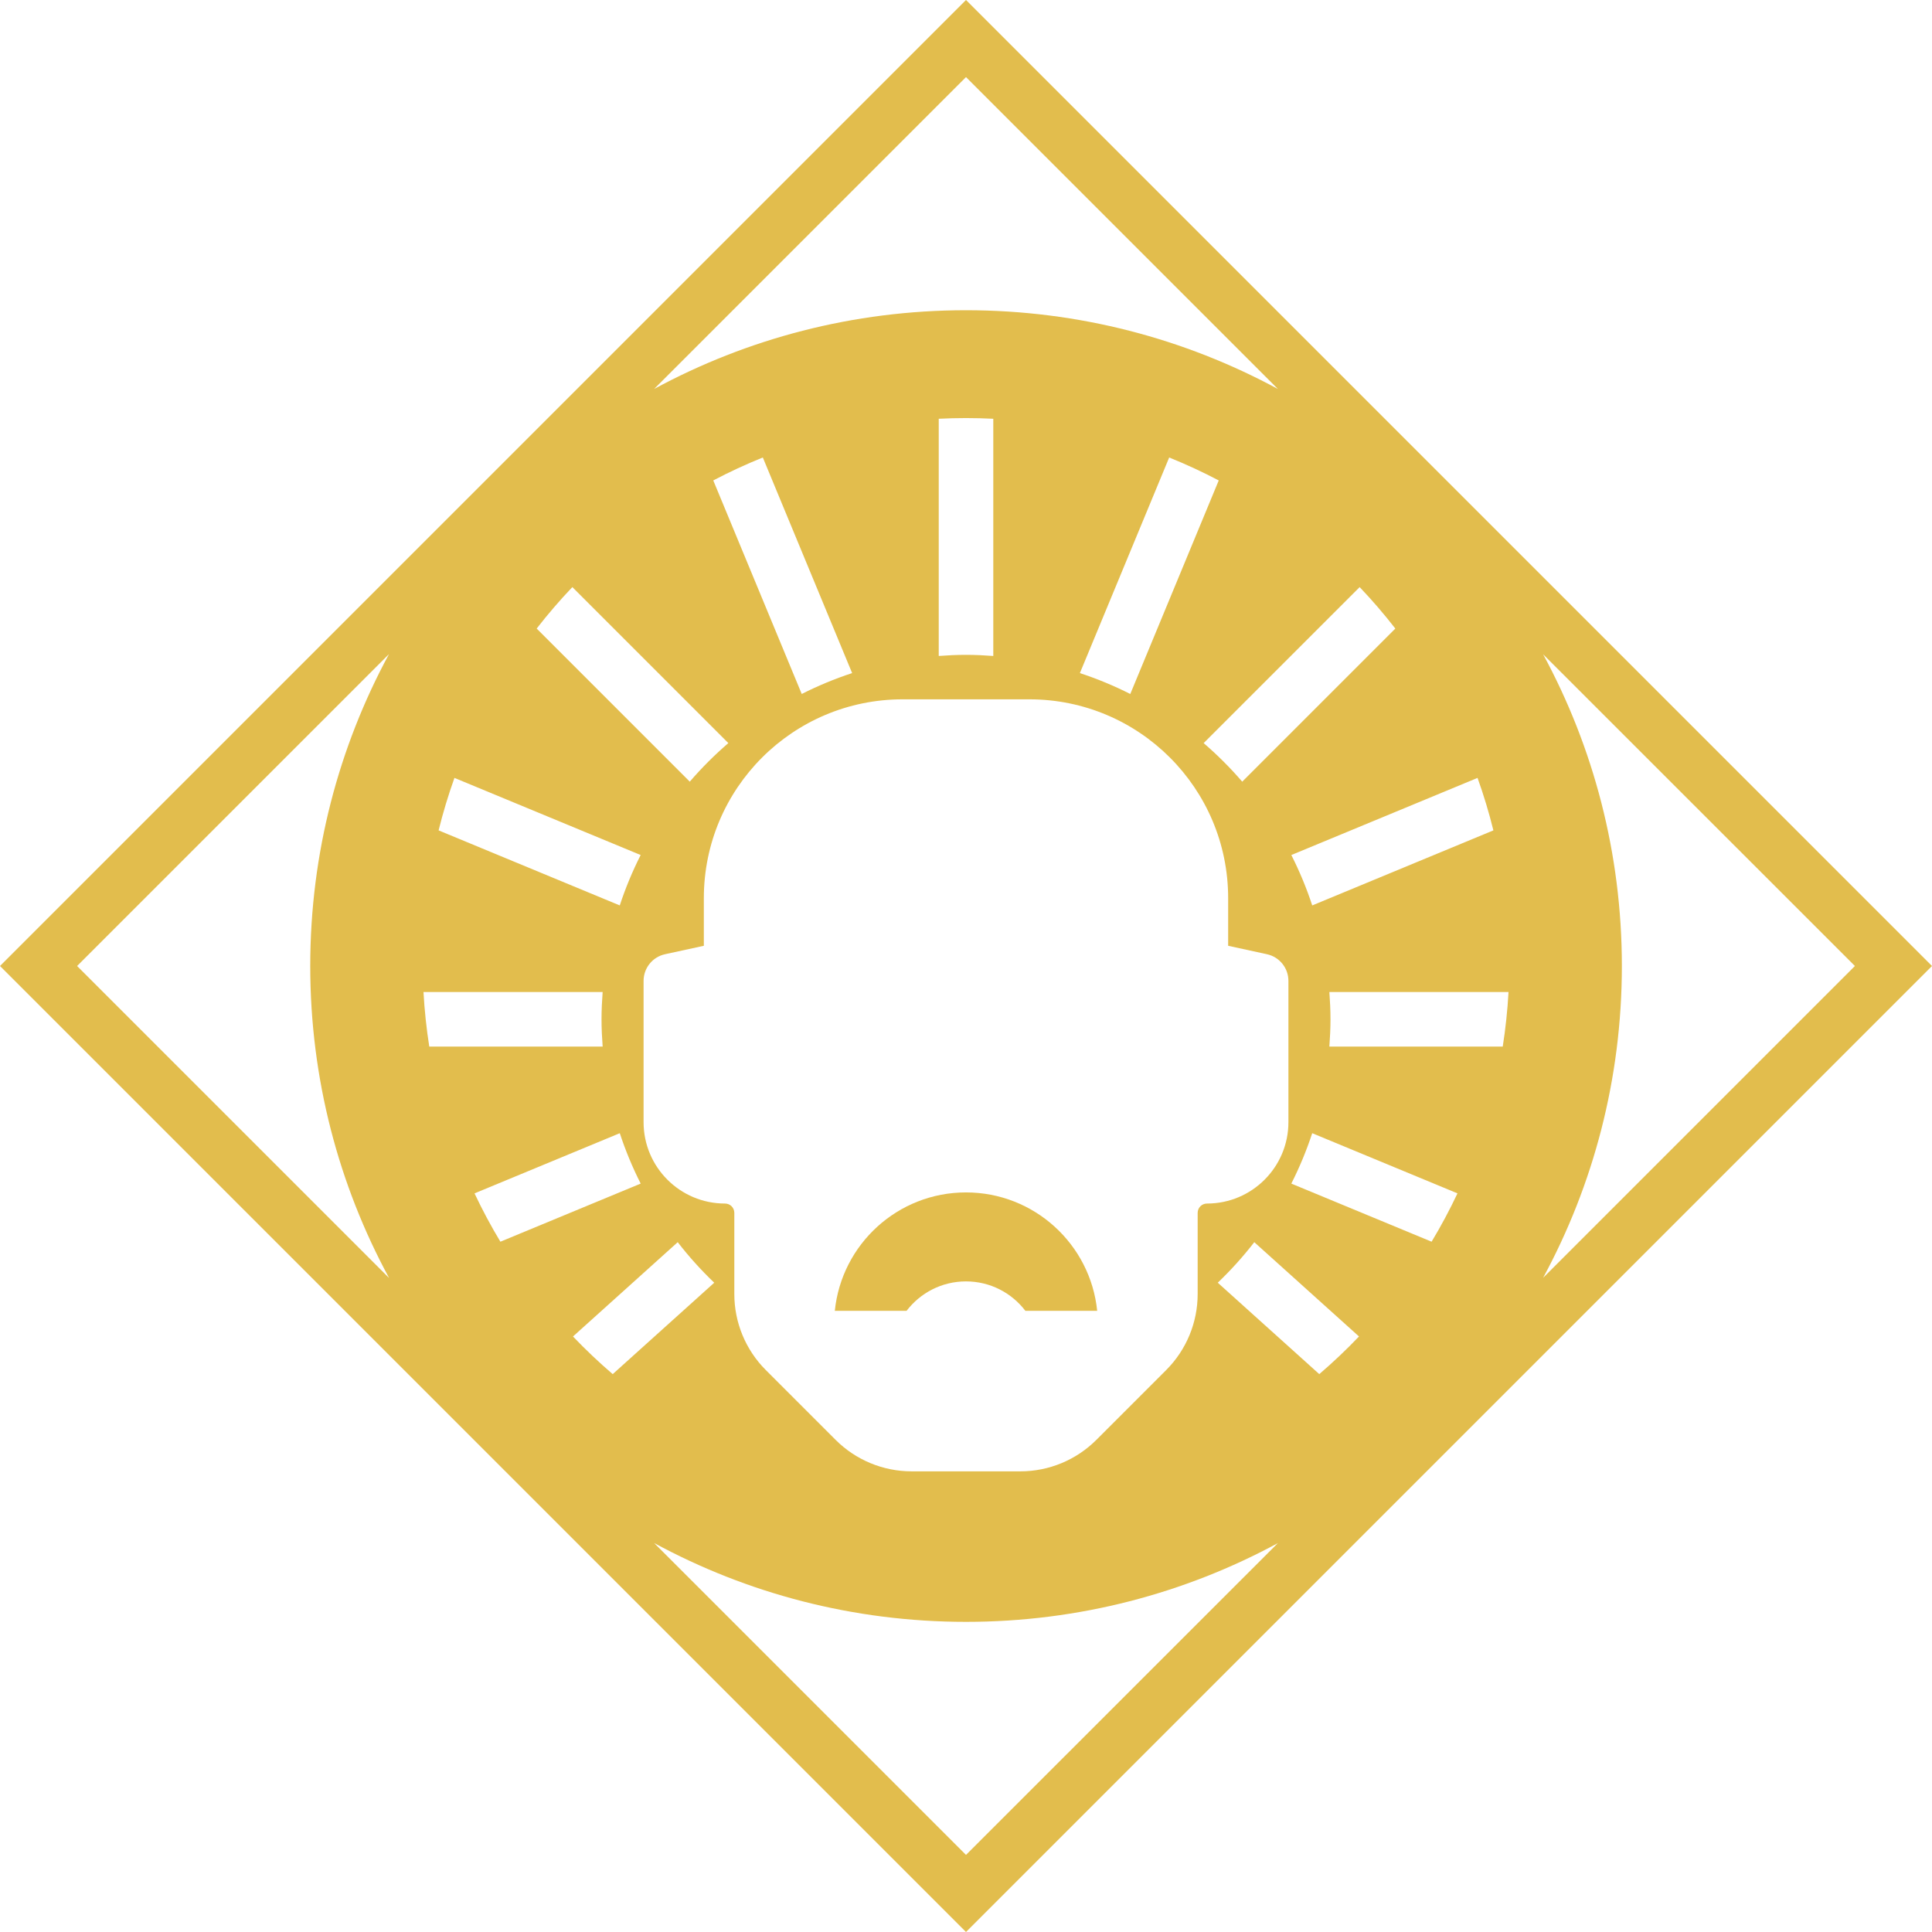<?xml version="1.0" encoding="UTF-8" standalone="no"?>
<!-- Generator: Adobe Illustrator 22.1.0, SVG Export Plug-In . SVG Version: 6.00 Build 0)  -->

<svg
   xmlns:dc="http://purl.org/dc/elements/1.1/"
   xmlns:cc="http://creativecommons.org/ns#"
   xmlns:rdf="http://www.w3.org/1999/02/22-rdf-syntax-ns#"
   xmlns:svg="http://www.w3.org/2000/svg"
   xmlns="http://www.w3.org/2000/svg"
   xmlns:sodipodi="http://sodipodi.sourceforge.net/DTD/sodipodi-0.dtd"
   xmlns:inkscape="http://www.inkscape.org/namespaces/inkscape"
   version="1.1"
   id="Layer_2_1_"
   x="0px"
   y="0px"
   viewBox="0 0 212.48 212.48"
   enable-background="new 0 0 3947.94 3860.861"
   xml:space="preserve"
   sodipodi:docname="the_telepathic_matrix.svg"
   inkscape:version="0.92.4 (5da689c313, 2019-01-14)"
   width="212.48"
   height="212.48"><defs
   id="defs5463" /><sodipodi:namedview
   pagecolor="#ffffff"
   bordercolor="#666666"
   borderopacity="1"
   objecttolerance="10"
   gridtolerance="10"
   guidetolerance="10"
   inkscape:pageopacity="0"
   inkscape:pageshadow="2"
   inkscape:window-width="1920"
   inkscape:window-height="1022"
   id="namedview5461"
   showgrid="false"
   inkscape:zoom="0.21212883"
   inkscape:cx="952.38836"
   inkscape:cy="1052.176"
   inkscape:window-x="1079"
   inkscape:window-y="709"
   inkscape:window-maximized="1"
   inkscape:current-layer="Layer_2_1_" />


























































































































































<g
   id="g5136"
   transform="translate(-319.87,-2565.376)"
   style="fill:#e2bd4d;fill-opacity:1">
	<path
   d="m 426.11,2565.376 -106.24,106.24 106.24,106.24 106.24,-106.24 z m 58.003,91.325 -19.924,8.253 c -0.63,-1.916 -1.4,-3.766 -2.299,-5.542 l 20.479,-8.483 c 0.676,1.882 1.257,3.808 1.743,5.772 z m -10.786,-22.196 -16.838,16.838 c -1.307,-1.517 -2.725,-2.935 -4.243,-4.242 l 17.157,-17.156 c 1.383,1.453 2.692,2.974 3.924,4.56 z m -72.995,63.535 c -0.185,-0.185 -0.444,-0.299 -0.728,-0.299 -4.946,0 -8.954,-4.007 -8.954,-8.954 v -15.534 c 0,-1.412 0.983,-2.632 2.362,-2.932 l 4.266,-0.928 v -5.239 c 0,-12.078 9.789,-21.867 21.867,-21.867 h 13.93 c 12.078,0 21.867,9.789 21.867,21.867 v 5.239 l 4.266,0.928 c 1.379,0.299 2.362,1.519 2.362,2.932 v 15.534 c 0,4.946 -4.007,8.954 -8.954,8.954 -0.285,0 -0.543,0.115 -0.728,0.299 -0.185,0.185 -0.299,0.444 -0.299,0.728 v 8.928 c 0,3.135 -1.246,6.14 -3.46,8.355 l -7.682,7.682 c -2.215,2.214 -5.22,3.46 -8.355,3.46 h -11.963 c -3.135,0 -6.14,-1.246 -8.355,-3.46 l -7.682,-7.682 c -2.214,-2.215 -3.46,-5.22 -3.46,-8.355 v -8.928 c 0,-0.284 -0.115,-0.543 -0.299,-0.728 z m -2.017,-79.826 c 1.766,-0.93 3.584,-1.771 5.449,-2.524 l 9.822,23.711 c -1.916,0.63 -3.766,1.4 -5.542,2.298 z m 24.796,19.304 v -26.087 c 0.992,-0.049 1.99,-0.076 2.995,-0.076 1.008,0 2.009,0.027 3.005,0.076 v 26.088 c -0.993,-0.074 -1.993,-0.124 -3.005,-0.124 -1.009,0 -2.005,0.05 -2.995,0.123 z m 15.524,1.884 9.821,-23.711 c 1.865,0.753 3.683,1.594 5.449,2.524 l -9.728,23.486 c -1.776,-0.898 -3.627,-1.669 -5.542,-2.298 z m -12.525,-65.547 34.3,34.3 c -10.21,-5.52 -21.89,-8.66 -34.3,-8.66 -12.42,0 -24.1,3.14 -34.3,8.66 z m -43.293,56.089 17.156,17.156 c -1.518,1.307 -2.935,2.724 -4.242,4.242 l -16.838,-16.838 c 1.232,-1.586 2.542,-3.107 3.924,-4.56 z m -12.967,20.985 20.479,8.482 c -0.898,1.776 -1.669,3.626 -2.298,5.542 l -19.924,-8.253 c 0.487,-1.964 1.068,-3.89 1.743,-5.772 z m -41.5,20.687 34.3,-34.3 c -5.52,10.2 -8.66,21.88 -8.66,34.3 0,12.42 3.14,24.1 8.67,34.31 z m 38.095,2.863 h 19.703 c -0.073,0.991 -0.123,1.987 -0.123,2.997 0,1.012 0.05,2.011 0.124,3.003 h -19.068 c -0.31,-1.97 -0.523,-3.971 -0.636,-6 z m 5.613,22.143 15.975,-6.617 c 0.63,1.915 1.4,3.766 2.299,5.542 l -15.429,6.391 c -1.036,-1.716 -1.983,-3.492 -2.845,-5.315 z m 10.829,15.739 11.517,-10.37 c 1.227,1.585 2.57,3.074 4.017,4.457 l -11.166,10.054 c -1.525,-1.307 -2.982,-2.689 -4.368,-4.141 z m 43.223,57.015 -34.3,-34.3 c 10.2,5.53 21.88,8.67 34.3,8.67 12.41,0 24.09,-3.14 34.3,-8.66 z m 38.854,-52.875 -11.166,-10.054 c 1.447,-1.383 2.79,-2.872 4.017,-4.457 l 11.517,10.37 c -1.386,1.452 -2.843,2.834 -4.368,4.14 z m 12.353,-14.564 -15.429,-6.391 c 0.899,-1.776 1.669,-3.626 2.299,-5.542 l 15.975,6.617 c -0.862,1.823 -1.81,3.599 -2.846,5.315 z m 7.823,-21.458 h -19.068 c 0.074,-0.993 0.124,-1.992 0.124,-3.003 0,-1.009 -0.05,-2.006 -0.123,-2.997 h 19.703 c -0.113,2.029 -0.326,4.03 -0.636,6 z m 4.441,-43.143 34.29,34.28 -34.29,34.29 c 5.52,-10.2 8.66,-21.88 8.66,-34.29 0,-12.41 -3.14,-24.09 -8.66,-34.28 z"
   id="path5132"
   inkscape:connector-curvature="0"
   style="fill:#e2bd4d;fill-opacity:1" />
	<path
   d="m 426.107,2706.303 c 2.666,0 5.035,1.27 6.53,3.235 h 7.9 c -0.741,-7.311 -6.921,-13.021 -14.43,-13.021 -7.509,0 -13.682,5.71 -14.424,13.021 h 7.893 c 1.502,-1.965 3.864,-3.235 6.53,-3.235 z"
   id="path5134"
   inkscape:connector-curvature="0"
   style="fill:#e2bd4d;fill-opacity:1" />
</g>
























</svg>